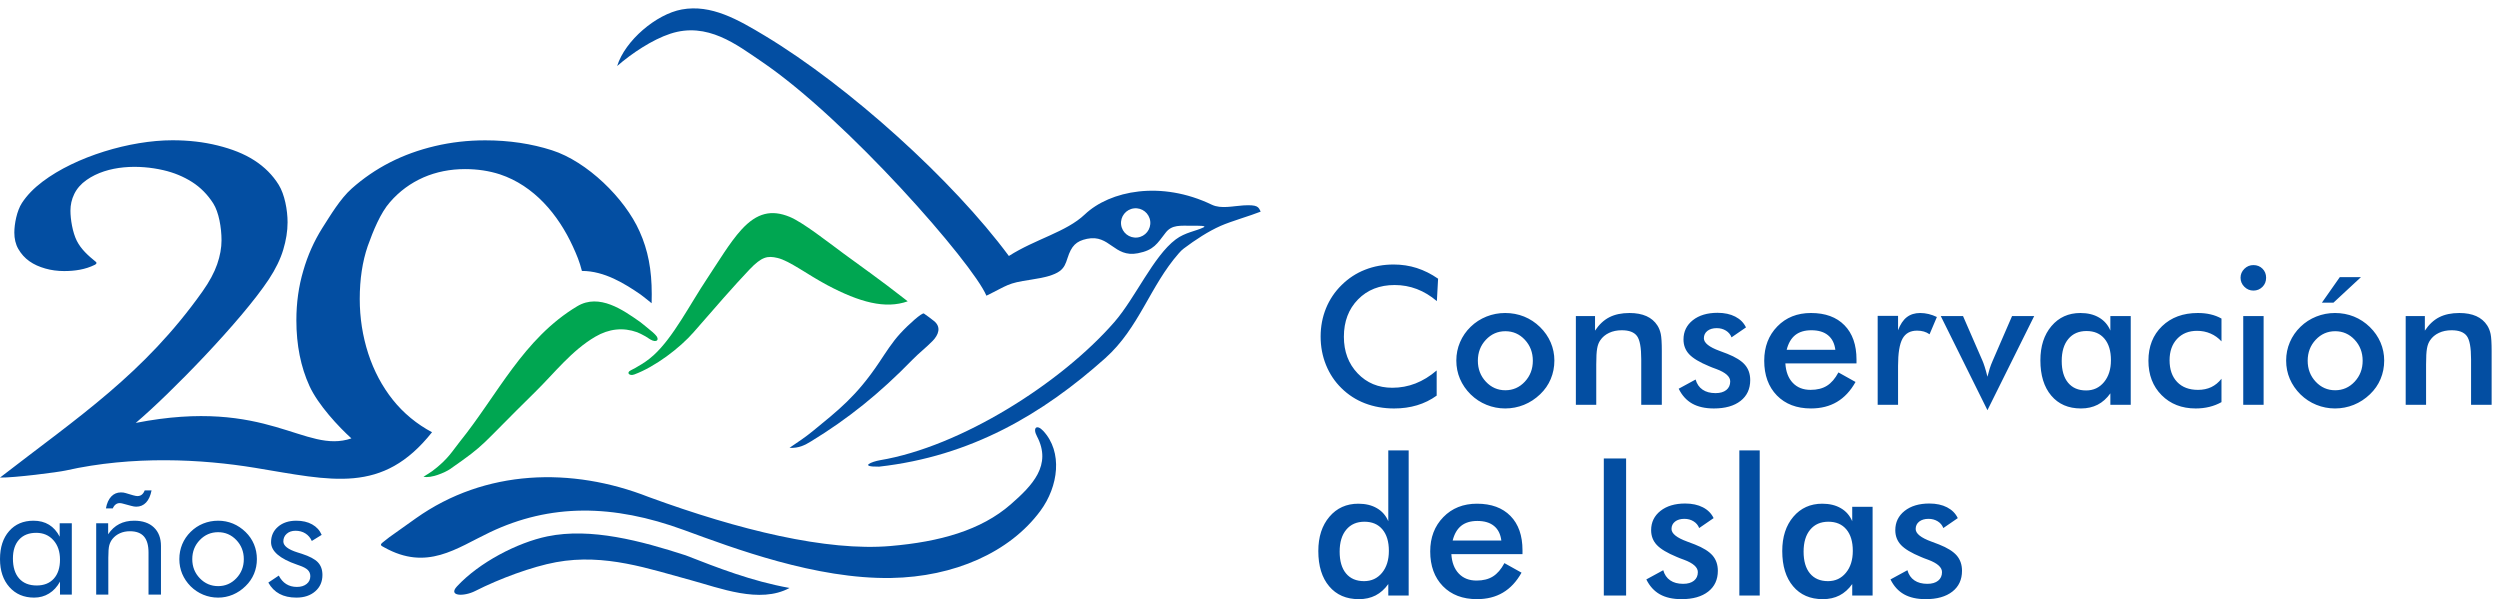 <?xml version="1.0" encoding="utf-8"?>
<!-- Generator: Adobe Illustrator 16.0.0, SVG Export Plug-In . SVG Version: 6.00 Build 0)  -->
<!DOCTYPE svg PUBLIC "-//W3C//DTD SVG 1.1//EN" "http://www.w3.org/Graphics/SVG/1.1/DTD/svg11.dtd">
<svg version="1.1" id="Layer_1" xmlns="http://www.w3.org/2000/svg" xmlns:xlink="http://www.w3.org/1999/xlink" x="0px" y="0px"
	 width="597.075px" height="143.097px" viewBox="0 0 597.075 143.097" enable-background="new 0 0 597.075 143.097"
	 xml:space="preserve">
<path fill-rule="evenodd" clip-rule="evenodd" fill="#034EA2" d="M155.627,72.422c-1.003-0.806-2.216-1.793-2.599-2.057
	c-3.767-2.602-8.698-5.673-14.049-5.655c-0.569-2.238-1.237-3.832-2.165-5.854c-3.492-7.613-9.272-14.507-17.416-17.216
	c-2.579-0.836-5.368-1.255-8.327-1.255c-3.551,0-6.891,0.663-9.934,1.987c-3.086,1.36-5.749,3.312-7.99,5.892
	c-2.283,2.58-4.016,6.862-5.326,10.522c-1.268,3.695-1.902,7.913-1.902,12.619c0,4.497,0.676,8.854,2.029,13.037
	c1.353,4.148,3.327,7.854,5.875,11.051c2.566,3.218,5.766,5.83,9.36,7.736c-11.859,14.931-23.911,11.514-42.267,8.503
	c-12.75-2.092-29.184-2.954-45.206,0.637c-1.862,0.414-12.287,1.754-15.71,1.693C18.766,99.536,34.4,89.3,48.367,69.596
	c1.642-2.316,2.81-4.492,3.501-6.488c0.691-1.996,1.038-3.921,1.038-5.704c0-3.03-0.641-6.747-1.989-8.845
	c-1.331-2.072-3.013-3.801-5.058-5.098c-2.06-1.305-4.326-2.234-6.83-2.816c-5.814-1.351-13.288-1.231-18.359,2.342
	c-1.348,0.95-2.309,2.06-2.939,3.351c-0.623,1.274-0.908,2.603-0.908,3.993c0,2.032,0.51,5.179,1.513,7.169
	c1.027,2.036,2.688,3.524,4.583,5.062c0.188,0.153,0.212,0.443-0.26,0.678c-2.309,1.144-4.798,1.497-7.349,1.497
	c-1.556,0-3.064-0.195-4.496-0.606c-1.421-0.408-2.688-0.953-3.804-1.747c-1.087-0.773-1.954-1.742-2.637-2.923
	c-0.656-1.135-0.951-2.459-0.951-3.921c0-2.067,0.606-5.209,1.815-7.063c1.21-1.853,2.87-3.543,4.928-5.097
	c7.955-6.007,20.926-9.88,31.025-9.88c3.847,0,7.431,0.41,10.807,1.248c3.367,0.836,6.278,1.964,8.732,3.545
	c2.471,1.59,4.402,3.534,5.835,5.846c1.418,2.286,2.118,6.029,2.118,8.952c0,2.139-0.361,4.31-1.037,6.559
	c-0.663,2.206-1.802,4.575-3.415,7.023c-6.473,9.822-23.599,27.404-31.81,34.331c31.642-6.19,40.381,7.509,51.511,3.696
	c-3.023-2.729-7.949-7.986-10.02-12.519c-2.071-4.531-3.128-9.761-3.128-15.687c0-4.184,0.55-8.123,1.648-11.818
	c1.057-3.694,2.579-7.076,4.523-10.179c1.987-3.102,4.313-7.036,7.06-9.476c2.748-2.44,5.792-4.532,9.131-6.24
	s6.933-2.998,10.78-3.904c3.847-0.906,7.82-1.359,11.963-1.359c5.749,0,11.033,0.802,15.936,2.371
	c8.394,2.686,17.389,11.434,20.925,19.376c2.029,4.497,2.909,9.163,2.909,14.984C155.66,70.975,155.645,71.69,155.627,72.422"/>
<path fill="#034EA2" d="M64.084,139.139l2.496-1.671c0.47,0.902,1.061,1.575,1.785,2.026c0.718,0.451,1.569,0.68,2.547,0.68
	c0.953,0,1.728-0.235,2.318-0.705c0.591-0.47,0.883-1.093,0.883-1.861c0-0.591-0.203-1.086-0.604-1.486
	c-0.407-0.394-1.099-0.762-2.077-1.092l-0.483-0.172c-4.141-1.422-6.211-3.214-6.211-5.36c0-1.512,0.559-2.75,1.67-3.703
	c1.118-0.959,2.566-1.435,4.351-1.435c1.479,0,2.744,0.292,3.798,0.883c1.055,0.591,1.81,1.422,2.268,2.502l-2.356,1.454
	c-0.35-0.781-0.864-1.384-1.538-1.804c-0.679-0.425-1.46-0.635-2.356-0.635c-0.857,0-1.556,0.241-2.096,0.718
	s-0.807,1.086-0.807,1.835c0,1.042,1.131,1.919,3.385,2.624c0.426,0.14,0.762,0.241,1.01,0.317c1.842,0.597,3.131,1.276,3.855,2.038
	c0.724,0.763,1.086,1.766,1.086,3.023c0,1.607-0.572,2.915-1.721,3.912c-1.143,0.997-2.642,1.499-4.49,1.499
	c-1.588,0-2.934-0.298-4.046-0.896C65.647,141.241,64.751,140.339,64.084,139.139 M42.833,133.531c0-1.251,0.229-2.433,0.686-3.544
	c0.464-1.105,1.13-2.096,2.014-2.966c0.883-0.87,1.88-1.531,2.998-1.981c1.118-0.451,2.306-0.68,3.576-0.68
	c1.238,0,2.413,0.229,3.524,0.686c1.112,0.464,2.115,1.131,3.023,2.014c0.883,0.857,1.55,1.835,2.013,2.946
	c0.458,1.111,0.686,2.287,0.686,3.525c0,1.245-0.229,2.413-0.686,3.512c-0.463,1.1-1.13,2.077-2.013,2.929
	c-0.908,0.896-1.918,1.575-3.042,2.051c-1.125,0.471-2.293,0.705-3.506,0.705c-1.258,0-2.445-0.234-3.57-0.698
	c-1.124-0.464-2.121-1.131-3.004-2.001c-0.883-0.896-1.55-1.886-2.014-2.979C43.062,135.957,42.833,134.789,42.833,133.531z
	 M45.92,133.543c0,1.797,0.604,3.321,1.804,4.566c1.207,1.251,2.667,1.874,4.376,1.874c1.702,0,3.15-0.623,4.344-1.874
	c1.188-1.245,1.785-2.77,1.785-4.566c0-1.798-0.597-3.322-1.785-4.566c-1.194-1.251-2.642-1.874-4.344-1.874
	c-1.721,0-3.182,0.623-4.382,1.874C46.517,130.221,45.92,131.746,45.92,133.543z M36.196,117.119
	c-0.248,1.271-0.686,2.236-1.309,2.896c-0.629,0.667-1.416,0.997-2.356,0.997c-0.159,0-0.35-0.019-0.559-0.051
	c-0.209-0.038-0.432-0.089-0.667-0.152l-1.785-0.482c-0.165-0.051-0.324-0.089-0.477-0.121c-0.152-0.031-0.298-0.051-0.438-0.051
	c-0.381,0-0.711,0.114-0.991,0.33s-0.508,0.527-0.68,0.94h-1.639c0.222-1.232,0.648-2.172,1.264-2.833
	c0.623-0.66,1.397-0.99,2.325-0.99c0.209,0,0.413,0.013,0.597,0.038s0.349,0.063,0.501,0.114l1.823,0.54
	c0.286,0.076,0.496,0.12,0.629,0.146c0.14,0.025,0.26,0.038,0.375,0.038c0.406,0,0.762-0.107,1.054-0.337
	c0.286-0.222,0.521-0.564,0.692-1.022H36.196z M22.973,142.003v-17.034h2.858v2.63c0.73-1.093,1.613-1.906,2.642-2.439
	c1.029-0.533,2.223-0.8,3.57-0.8c2.013,0,3.582,0.533,4.706,1.601c1.13,1.066,1.696,2.553,1.696,4.452v11.591h-2.973v-10.029
	c0-1.727-0.362-3.004-1.086-3.842c-0.73-0.839-1.849-1.258-3.36-1.258c-0.87,0-1.664,0.159-2.375,0.477s-1.302,0.762-1.778,1.347
	c-0.356,0.444-0.616,0.959-0.769,1.523c-0.159,0.572-0.235,1.563-0.235,2.979v8.803H22.973z M17.149,124.969v17.034h-2.82v-3.087
	c-0.68,1.238-1.557,2.185-2.618,2.833c-1.06,0.654-2.248,0.978-3.563,0.978c-2.439,0-4.415-0.838-5.907-2.521
	C0.75,138.523,0,136.3,0,133.531c0-2.801,0.724-5.03,2.178-6.688c1.448-1.657,3.392-2.482,5.824-2.482
	c1.423,0,2.662,0.317,3.709,0.959c1.048,0.642,1.9,1.601,2.541,2.864v-3.214H17.149z M14.329,133.658
	c0-1.925-0.527-3.474-1.576-4.643c-1.048-1.175-2.414-1.76-4.103-1.76c-1.747,0-3.112,0.54-4.09,1.62
	c-0.985,1.079-1.474,2.585-1.474,4.521c0,2.059,0.496,3.646,1.48,4.758c0.985,1.117,2.388,1.677,4.198,1.677
	c1.734,0,3.1-0.54,4.084-1.626C13.833,137.12,14.329,135.601,14.329,133.658z"/>
<path fill-rule="evenodd" clip-rule="evenodd" fill="#00A651" d="M216.786,71.964c-0.302-0.237-0.401-0.313-0.712-0.558
	c-5.496-4.315-10.559-7.882-14.599-10.85c-3.574-2.626-9.739-7.488-12.896-8.772c-4.269-1.736-7.761-1.045-11.537,3.101
	c-2.754,3.025-5.504,7.661-8.116,11.579c-4.21,6.318-8.107,14.078-12.811,18.363c-1.363,1.242-2.707,2.089-3.682,2.633
	c-0.578,0.322-0.619,0.427-1.764,0.973c-1.19,0.566-0.361,1.438,0.817,1.003c4.903-1.81,10.852-6.262,14.225-10.153
	c4.94-5.698,9.785-11.231,13.249-14.874c2.979-3.133,4.337-3.365,6.744-2.8c2.843,0.667,7.156,3.985,11.84,6.473
	C205.28,72.19,211.436,73.866,216.786,71.964"/>
<path fill-rule="evenodd" clip-rule="evenodd" fill="#00A651" d="M142.195,80.405c3.253-1.893,6.612-2.263,9.976-1.056
	c0.396,0.142,1.3,0.592,1.982,0.98c0.404,0.23,0.768,0.508,1.165,0.745c1.53,0.912,2.303,0.013,1.27-1.046
	c-0.198-0.202-0.411-0.444-0.687-0.674c-0.833-0.691-2.629-2.19-3.077-2.503c-3.939-2.751-9.675-6.875-14.949-3.718
	c-12.928,7.741-19.003,21.133-28.091,32.401c-1.656,2.053-2.712,4.104-6.517,6.959c-0.646,0.485-1.415,0.907-2.124,1.355
	c1.781,0.48,5.258-1.056,6.342-1.813c8.987-6.276,6.591-4.925,20.306-18.393C132.389,89.128,136.538,83.696,142.195,80.405"/>
<path fill-rule="evenodd" clip-rule="evenodd" fill="#034EA2" d="M270.831,49.763c1.922-0.221,3.659,1.158,3.88,3.08
	c0.221,1.921-1.158,3.659-3.08,3.88s-3.659-1.158-3.88-3.08C267.53,51.722,268.909,49.984,270.831,49.763 M209.957,111.451
	c21.966-2.471,39.048-12.536,54.027-25.92c8.089-7.228,10.669-17.211,17.541-25.026c0.451-0.514,0.752-0.818,1.2-1.155
	c2.772-2.081,5.844-4.099,8.814-5.41c2.466-1.089,7.077-2.407,9.545-3.395c-0.528-1.129-0.675-1.688-4.128-1.489
	c-2.385,0.138-5.341,0.892-7.522-0.158c-12.109-5.829-24.32-3.402-30.358,2.322c-4.438,4.206-11.726,5.838-18.126,9.916
	c-13.346-18.055-38.166-40.49-58.234-52.576c-6.472-3.897-12.866-7.584-19.887-6.298c-6.082,1.114-13.538,7.398-15.435,13.508
	c3.448-3,8.357-6.287,12.698-7.715c8.842-2.909,15.889,2.645,21.743,6.608c20.506,13.882,50.555,48.287,53.75,55.959
	c5.236-2.545,4.898-2.974,10.553-3.81c7.399-1.094,7.97-2.528,8.813-5.154c0.95-2.958,2.061-4.071,4.664-4.62
	c5.446-1.146,6.429,4.56,12.139,3.45c3.857-0.75,4.594-2.287,6.65-4.931c1.513-1.946,3.514-1.632,6.344-1.642
	c1.698-0.006,3.527-0.025,2.702,0.389c-1.734,0.871-4.402,1.189-6.647,2.874c-5.351,4.016-9.649,13.994-14.658,19.74
	c-12.773,14.651-36.737,29.776-55.982,32.997C208.317,110.225,204.959,111.515,209.957,111.451z"/>
<path fill-rule="evenodd" clip-rule="evenodd" fill="#034EA2" d="M164.952,138.548c-9.813-2.635-20.42-6.438-32.145-4.28
	c-5.726,1.054-13.511,3.932-19.303,6.876c-2.735,1.391-6.55,1.267-4.378-1.08c5.327-5.754,14.49-10.497,21.613-11.964
	c10.412-2.146,22.37,1.088,33,4.522c7.633,2.974,15.704,6.156,24.832,7.801C181.468,144.285,171.818,140.392,164.952,138.548"/>
<path fill-rule="evenodd" clip-rule="evenodd" fill="#034EA2" d="M209.979,86.542c-5.479,8.194-9.941,11.552-15.781,16.354
	c-1.818,1.496-3.697,2.744-5.648,4.056c2.261,0.14,3.755-0.688,5.166-1.55c8.836-5.394,16.347-11.423,24.238-19.523
	c1.522-1.563,3.264-2.896,4.775-4.446c1.413-1.45,2.159-3.336,0.293-4.802c-0.729-0.572-1.501-1.163-2.367-1.756
	c-0.41-0.28-3.599,2.534-5.677,4.801C213.085,81.74,211.529,84.221,209.979,86.542"/>
<path fill-rule="evenodd" clip-rule="evenodd" fill="#034EA2" d="M163.34,126.583c-16.997-6.23-31.934-6.314-46.346,0.545
	c-8.041,3.827-15.005,9.321-25.239,3.597c-0.627-0.352-1.187-0.526-0.356-1.18l1.567-1.233l6.356-4.523
	c16.585-11.761,37.226-12.306,55.616-5.085c21.593,7.909,42.523,12.996,57.699,11.705c11.804-1.004,21.663-3.752,28.758-9.951
	c5.152-4.502,9.905-9.357,6.256-16.268c-1.079-2.044-0.026-2.917,1.49-1.295c4.715,5.05,3.662,13.262-0.67,19.123
	c-7.336,9.927-20.63,15.765-35.628,16.021C194.863,138.347,175.26,130.948,163.34,126.583"/>
<path fill="#034EA2" d="M451.506,138.382l4.04-2.198c0.299,1.062,0.85,1.87,1.66,2.419c0.805,0.558,1.845,0.832,3.107,0.832
	c1.095,0,1.951-0.252,2.571-0.748c0.62-0.504,0.926-1.183,0.926-2.052c0-1.145-1.102-2.129-3.313-2.953
	c-0.742-0.267-1.323-0.488-1.722-0.672c-2.272-0.938-3.864-1.892-4.768-2.86c-0.903-0.962-1.354-2.145-1.354-3.525
	c0-1.893,0.742-3.426,2.228-4.608c1.492-1.175,3.458-1.763,5.907-1.763c1.646,0,3.054,0.306,4.225,0.908s2.027,1.457,2.563,2.579
	l-3.451,2.373c-0.253-0.672-0.696-1.206-1.332-1.603c-0.635-0.396-1.37-0.596-2.204-0.596c-0.926,0-1.668,0.222-2.227,0.656
	c-0.559,0.443-0.842,1.03-0.842,1.763c0,1.099,1.255,2.105,3.758,3.014c0.795,0.282,1.407,0.52,1.836,0.694
	c1.959,0.778,3.359,1.648,4.209,2.625c0.842,0.977,1.263,2.197,1.263,3.654c0,2.121-0.772,3.777-2.311,4.975
	c-1.539,1.198-3.658,1.801-6.367,1.801c-2.074,0-3.803-0.389-5.173-1.16C453.357,141.16,452.286,139.977,451.506,138.382
	 M442.506,131.561c0-2.189-0.513-3.898-1.537-5.12c-1.026-1.228-2.457-1.838-4.294-1.838c-1.844,0-3.29,0.633-4.339,1.892
	c-1.056,1.259-1.584,3.014-1.584,5.25c0,2.25,0.505,3.99,1.522,5.211c1.019,1.228,2.457,1.839,4.309,1.839
	c1.752,0,3.176-0.664,4.271-1.991C441.955,135.475,442.506,133.728,442.506,131.561z M447.235,142.227h-4.867v-2.738
	c-0.864,1.213-1.883,2.121-3.038,2.716c-1.163,0.595-2.486,0.893-3.987,0.893c-2.999,0-5.372-1.022-7.093-3.074
	c-1.729-2.045-2.595-4.853-2.595-8.416c0-3.38,0.88-6.111,2.647-8.187c1.768-2.083,4.071-3.121,6.911-3.121
	c1.736,0,3.221,0.358,4.453,1.084c1.232,0.717,2.135,1.755,2.701,3.104v-3.456h4.867V142.227z M415.408,142.227v-34.654h4.867
	v34.654H415.408z M393.193,138.382l4.04-2.198c0.299,1.062,0.85,1.87,1.66,2.419c0.805,0.558,1.845,0.832,3.107,0.832
	c1.094,0,1.951-0.252,2.571-0.748c0.619-0.504,0.926-1.183,0.926-2.052c0-1.145-1.102-2.129-3.313-2.953
	c-0.742-0.267-1.323-0.488-1.722-0.672c-2.272-0.938-3.864-1.892-4.768-2.86c-0.903-0.962-1.354-2.145-1.354-3.525
	c0-1.893,0.742-3.426,2.227-4.608c1.492-1.175,3.459-1.763,5.908-1.763c1.646,0,3.054,0.306,4.224,0.908
	c1.172,0.603,2.028,1.457,2.564,2.579l-3.451,2.373c-0.253-0.672-0.697-1.206-1.332-1.603s-1.37-0.596-2.204-0.596
	c-0.926,0-1.668,0.222-2.227,0.656c-0.559,0.443-0.842,1.03-0.842,1.763c0,1.099,1.255,2.105,3.757,3.014
	c0.796,0.282,1.408,0.52,1.837,0.694c1.959,0.778,3.359,1.648,4.209,2.625c0.842,0.977,1.263,2.197,1.263,3.654
	c0,2.121-0.772,3.777-2.312,4.975c-1.538,1.198-3.657,1.801-6.366,1.801c-2.074,0-3.804-0.389-5.173-1.16
	C395.045,141.16,393.974,139.977,393.193,138.382z M383.038,142.227v-32.731h5.325v32.731H383.038z M358.564,129.089
	c-0.191-1.519-0.772-2.679-1.744-3.472c-0.972-0.802-2.304-1.198-3.987-1.198c-1.599,0-2.885,0.389-3.856,1.16
	c-0.965,0.778-1.646,1.945-2.036,3.51H358.564z M363.615,132.339h-16.988c0.122,1.983,0.712,3.532,1.775,4.646
	c1.056,1.114,2.472,1.671,4.239,1.671c1.569,0,2.878-0.328,3.918-0.984c1.049-0.656,1.96-1.717,2.74-3.182l4.086,2.281
	c-1.193,2.137-2.67,3.716-4.438,4.762c-1.76,1.045-3.834,1.563-6.206,1.563c-3.413,0-6.122-1.037-8.143-3.105
	c-2.013-2.075-3.022-4.837-3.022-8.293c0-3.327,1.041-6.051,3.13-8.194c2.081-2.137,4.76-3.205,8.035-3.205
	c3.421,0,6.092,0.977,8.005,2.93c1.913,1.946,2.869,4.685,2.869,8.194V132.339z M331.566,107.573h4.867v34.654h-4.867v-2.738
	c-0.864,1.213-1.883,2.121-3.038,2.716c-1.163,0.595-2.487,0.893-3.987,0.893c-2.999,0-5.371-1.022-7.094-3.074
	c-1.729-2.045-2.594-4.853-2.594-8.416c0-3.38,0.88-6.111,2.647-8.187c1.768-2.083,4.071-3.121,6.91-3.121
	c1.737,0,3.222,0.358,4.454,1.084c1.232,0.717,2.135,1.755,2.701,3.104V107.573z M331.705,131.561c0-2.189-0.514-3.898-1.539-5.12
	c-1.025-1.228-2.456-1.838-4.293-1.838c-1.844,0-3.29,0.633-4.339,1.892c-1.056,1.259-1.584,3.014-1.584,5.25
	c0,2.25,0.505,3.99,1.522,5.211c1.019,1.228,2.457,1.839,4.309,1.839c1.76,0,3.191-0.664,4.285-1.984
	C331.153,135.491,331.705,133.744,331.705,131.561z M574.551,96.683V75.487h4.577v3.479c0.972-1.465,2.111-2.533,3.428-3.204
	c1.316-0.672,2.916-1.008,4.806-1.008c1.584,0,2.932,0.252,4.049,0.748c1.109,0.504,1.981,1.243,2.609,2.228
	c0.375,0.58,0.643,1.259,0.812,2.037c0.16,0.771,0.244,2.129,0.244,4.067v12.849h-4.913v-10.88c0-2.785-0.336-4.64-1.018-5.555
	c-0.681-0.916-1.89-1.374-3.627-1.374c-1.133,0-2.15,0.206-3.038,0.626s-1.592,1.007-2.097,1.763
	c-0.36,0.511-0.612,1.159-0.75,1.961c-0.146,0.793-0.215,2.06-0.215,3.807v9.652H574.551z M554.54,72.283l4.271-6.089h5.051
	l-6.559,6.089H554.54z M546,86.108c0-1.549,0.298-3.014,0.888-4.388c0.589-1.381,1.438-2.609,2.54-3.677
	c1.095-1.061,2.35-1.87,3.773-2.441c1.423-0.565,2.907-0.848,4.461-0.848c1.6,0,3.107,0.282,4.522,0.848
	c1.408,0.571,2.679,1.403,3.804,2.502c1.117,1.091,1.967,2.319,2.556,3.693c0.582,1.365,0.872,2.808,0.872,4.311
	c0,1.563-0.29,3.036-0.864,4.402c-0.573,1.373-1.416,2.586-2.525,3.647c-1.163,1.113-2.456,1.96-3.88,2.532
	c-1.416,0.572-2.916,0.862-4.484,0.862c-1.538,0-3.022-0.29-4.438-0.862c-1.423-0.572-2.686-1.403-3.796-2.487
	c-1.117-1.106-1.967-2.342-2.556-3.716C546.29,89.122,546,87.657,546,86.108z M564.273,86.154c0-1.969-0.635-3.64-1.905-5.005
	c-1.27-1.366-2.823-2.045-4.66-2.045c-1.821,0-3.375,0.679-4.653,2.045c-1.277,1.365-1.912,3.036-1.912,5.005
	c0,1.968,0.635,3.64,1.912,5.005c1.278,1.366,2.832,2.045,4.653,2.045s3.375-0.679,4.652-2.045
	C563.639,89.793,564.273,88.122,564.273,86.154z M535.753,96.683V75.487h4.867v21.196H535.753z M535.11,66.331
	c0-0.816,0.306-1.526,0.91-2.128c0.604-0.595,1.324-0.893,2.166-0.893c0.864,0,1.592,0.29,2.165,0.862
	c0.574,0.572,0.865,1.297,0.865,2.159c0,0.87-0.291,1.595-0.873,2.183c-0.589,0.587-1.308,0.885-2.157,0.885
	c-0.842,0-1.562-0.305-2.166-0.908C535.416,67.888,535.11,67.17,535.11,66.331z M530.557,81.53c-0.75-0.816-1.615-1.442-2.609-1.869
	c-0.995-0.435-2.066-0.648-3.222-0.648c-1.982,0-3.574,0.641-4.775,1.923c-1.194,1.281-1.791,2.976-1.791,5.097
	c0,2.205,0.604,3.937,1.806,5.195c1.202,1.259,2.862,1.885,4.99,1.885c1.179,0,2.234-0.221,3.16-0.656
	c0.926-0.442,1.737-1.106,2.441-1.999v5.585c-0.896,0.504-1.859,0.878-2.885,1.13c-1.019,0.251-2.112,0.381-3.26,0.381
	c-3.337,0-6.054-1.061-8.15-3.174c-2.104-2.113-3.153-4.86-3.153-8.225c0-3.411,1.087-6.165,3.261-8.256
	c2.181-2.098,5.02-3.144,8.54-3.144c1.102,0,2.119,0.107,3.046,0.328c0.926,0.214,1.798,0.55,2.602,1V81.53z M504.155,86.016
	c0-2.189-0.513-3.898-1.538-5.119c-1.025-1.229-2.456-1.839-4.293-1.839c-1.845,0-3.291,0.633-4.339,1.892
	c-1.057,1.259-1.584,3.015-1.584,5.25c0,2.25,0.505,3.99,1.522,5.211c1.018,1.229,2.456,1.839,4.309,1.839
	c1.752,0,3.176-0.664,4.27-1.991C503.604,89.93,504.155,88.183,504.155,86.016z M508.885,96.683h-4.867v-2.739
	c-0.865,1.213-1.883,2.121-3.038,2.716c-1.163,0.596-2.487,0.893-3.987,0.893c-3,0-5.372-1.022-7.094-3.074
	c-1.729-2.045-2.594-4.853-2.594-8.416c0-3.38,0.88-6.111,2.647-8.187c1.768-2.083,4.071-3.121,6.91-3.121
	c1.737,0,3.222,0.358,4.454,1.084c1.231,0.717,2.135,1.755,2.701,3.105v-3.457h4.867V96.683z M474.662,97.964l-11.149-22.478h5.318
	l4.645,10.667c0.146,0.328,0.33,0.816,0.536,1.473c0.207,0.655,0.429,1.441,0.65,2.35c0.153-0.641,0.329-1.281,0.528-1.915
	c0.198-0.633,0.444-1.267,0.727-1.907l4.623-10.667h5.287L474.662,97.964z M453.312,78.875c0.528-1.403,1.217-2.441,2.074-3.112
	c0.864-0.672,1.928-1.008,3.206-1.008c0.688,0,1.362,0.084,2.028,0.244c0.665,0.16,1.323,0.404,1.966,0.71l-1.752,4.128
	c-0.421-0.298-0.872-0.52-1.354-0.656c-0.489-0.146-1.033-0.214-1.63-0.214c-1.622,0-2.778,0.641-3.482,1.931
	c-0.704,1.289-1.056,3.456-1.056,6.492v9.294h-4.867V75.441h4.867V78.875z M438.335,83.544c-0.19-1.519-0.772-2.679-1.744-3.472
	c-0.972-0.802-2.304-1.198-3.987-1.198c-1.599,0-2.885,0.39-3.856,1.16c-0.965,0.778-1.646,1.945-2.036,3.51H438.335z
	 M443.386,86.794h-16.988c0.123,1.983,0.712,3.533,1.775,4.646c1.056,1.114,2.472,1.671,4.239,1.671
	c1.569,0,2.878-0.328,3.918-0.984c1.049-0.656,1.959-1.717,2.74-3.182l4.086,2.281c-1.193,2.137-2.671,3.716-4.438,4.762
	c-1.76,1.045-3.833,1.563-6.206,1.563c-3.413,0-6.122-1.037-8.143-3.104c-2.013-2.076-3.022-4.838-3.022-8.294
	c0-3.327,1.041-6.051,3.13-8.194c2.081-2.137,4.76-3.205,8.035-3.205c3.421,0,6.092,0.977,8.005,2.931
	c1.913,1.945,2.869,4.685,2.869,8.194V86.794z M400.922,92.837l4.041-2.197c0.298,1.061,0.849,1.869,1.66,2.418
	c0.804,0.558,1.844,0.832,3.106,0.832c1.095,0,1.952-0.252,2.571-0.748c0.62-0.503,0.927-1.183,0.927-2.052
	c0-1.145-1.103-2.129-3.313-2.953c-0.742-0.267-1.324-0.488-1.723-0.671c-2.272-0.938-3.864-1.893-4.767-2.861
	c-0.903-0.962-1.355-2.145-1.355-3.525c0-1.892,0.742-3.426,2.228-4.608c1.492-1.175,3.459-1.763,5.907-1.763
	c1.646,0,3.054,0.306,4.225,0.908s2.028,1.457,2.563,2.579l-3.451,2.373c-0.253-0.672-0.696-1.206-1.332-1.603
	c-0.635-0.396-1.369-0.595-2.203-0.595c-0.926,0-1.669,0.221-2.227,0.656c-0.56,0.442-0.843,1.029-0.843,1.762
	c0,1.099,1.255,2.106,3.758,3.015c0.796,0.281,1.408,0.519,1.837,0.693c1.959,0.778,3.359,1.648,4.209,2.625
	c0.842,0.977,1.263,2.197,1.263,3.654c0,2.122-0.773,3.777-2.312,4.975c-1.538,1.198-3.658,1.801-6.367,1.801
	c-2.073,0-3.803-0.389-5.173-1.159C402.774,95.615,401.702,94.432,400.922,92.837z M376.364,96.683V75.487h4.576v3.479
	c0.973-1.465,2.113-2.533,3.429-3.204c1.316-0.672,2.916-1.008,4.807-1.008c1.584,0,2.931,0.252,4.048,0.748
	c1.109,0.504,1.981,1.243,2.609,2.228c0.375,0.58,0.643,1.259,0.811,2.037c0.161,0.771,0.245,2.129,0.245,4.067v12.849h-4.913
	v-10.88c0-2.785-0.336-4.64-1.018-5.555c-0.681-0.916-1.89-1.374-3.627-1.374c-1.133,0-2.15,0.206-3.038,0.626
	s-1.592,1.007-2.097,1.763c-0.36,0.511-0.612,1.159-0.75,1.961c-0.146,0.793-0.215,2.06-0.215,3.807v9.652H376.364z M347.813,86.108
	c0-1.549,0.299-3.014,0.889-4.388c0.589-1.381,1.438-2.609,2.54-3.677c1.095-1.061,2.35-1.87,3.772-2.441
	c1.424-0.565,2.908-0.848,4.462-0.848c1.6,0,3.107,0.282,4.522,0.848c1.408,0.571,2.679,1.403,3.804,2.502
	c1.117,1.091,1.967,2.319,2.556,3.693c0.582,1.365,0.873,2.808,0.873,4.311c0,1.563-0.291,3.036-0.865,4.402
	c-0.574,1.373-1.416,2.586-2.525,3.647c-1.163,1.113-2.456,1.96-3.88,2.532c-1.416,0.572-2.916,0.862-4.484,0.862
	c-1.538,0-3.022-0.29-4.438-0.862c-1.423-0.572-2.686-1.403-3.796-2.487c-1.117-1.106-1.967-2.342-2.556-3.716
	C348.104,89.122,347.813,87.657,347.813,86.108z M366.088,86.154c0-1.969-0.636-3.64-1.906-5.005
	c-1.27-1.366-2.823-2.045-4.66-2.045c-1.821,0-3.375,0.679-4.652,2.045c-1.278,1.365-1.913,3.036-1.913,5.005
	c0,1.968,0.635,3.64,1.913,5.005c1.277,1.366,2.831,2.045,4.652,2.045s3.375-0.679,4.652-2.045
	C365.452,89.793,366.088,88.122,366.088,86.154z M343.168,71.917c-1.508-1.282-3.106-2.243-4.782-2.884
	c-1.685-0.641-3.452-0.961-5.304-0.961c-3.581,0-6.497,1.145-8.747,3.441c-2.25,2.296-3.375,5.265-3.375,8.919
	c0,3.525,1.095,6.439,3.283,8.736c2.188,2.296,4.951,3.441,8.28,3.441c1.943,0,3.788-0.344,5.548-1.03
	c1.753-0.687,3.436-1.717,5.051-3.105v6.012c-1.431,1.03-2.992,1.801-4.684,2.305c-1.69,0.511-3.52,0.763-5.486,0.763
	c-2.511,0-4.829-0.412-6.956-1.229c-2.136-0.823-4.003-2.029-5.617-3.624c-1.6-1.563-2.824-3.41-3.688-5.531
	c-0.857-2.121-1.286-4.387-1.286-6.783c0-2.403,0.429-4.654,1.286-6.76c0.864-2.113,2.104-3.96,3.734-5.555
	c1.63-1.61,3.497-2.831,5.602-3.654c2.104-0.832,4.385-1.244,6.834-1.244c1.928,0,3.765,0.282,5.51,0.839
	c1.752,0.564,3.443,1.411,5.089,2.548L343.168,71.917z"/>
</svg>
